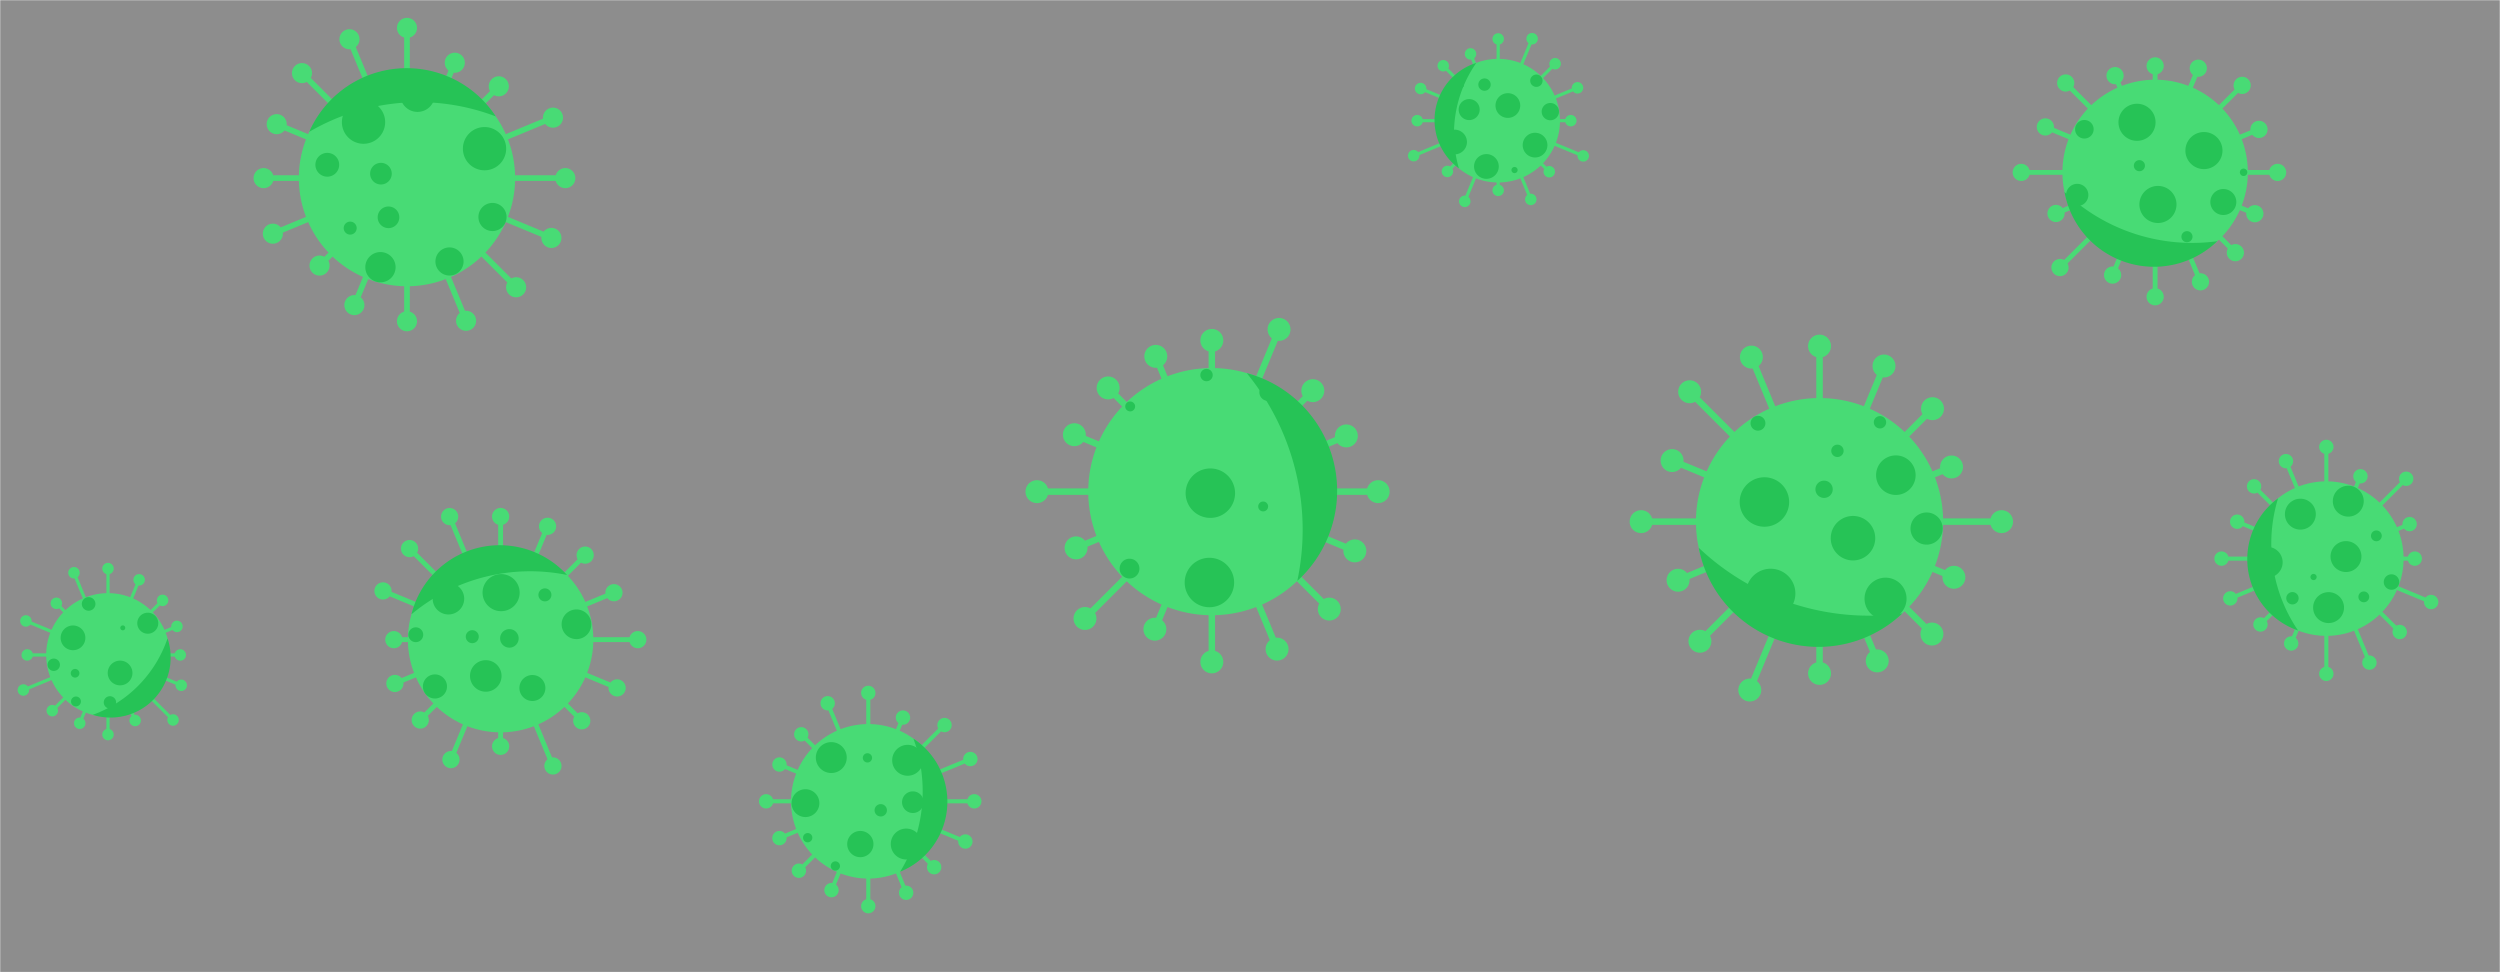 <svg xmlns="http://www.w3.org/2000/svg" version="1.1" xmlns:xlink="http://www.w3.org/1999/xlink" xmlns:svgjs="http://svgjs.com/svgjs" width="1440" height="560" preserveAspectRatio="none" viewBox="0 0 1440 560"><g mask="url(&quot;#SvgjsMask1002&quot;)" fill="none"><rect width="1440" height="560" x="0" y="0" fill="rgba(141, 141, 141, 1)"></rect><path d="M1119.23 298.6L1119.23 302.33L1152.91 302.33L1152.91 298.6zM1146.31 300.47 a6.6 6.6 0 1 0 13.2 0 a6.6 6.6 0 1 0 -13.2 0zM1114.52 325.98L1113.1 329.42L1124.74 334.25L1126.16 330.8zM1118.85 332.52 a6.6 6.6 0 1 0 13.2 0 a6.6 6.6 0 1 0 -13.2 0zM1099.7 349.47L1097.06 352.11L1111.48 366.53L1114.12 363.89zM1106.2 365.21 a6.6 6.6 0 1 0 13.2 0 a6.6 6.6 0 1 0 -13.2 0zM1077.01 365.51L1073.57 366.93L1079.56 381.39L1083 379.96zM1074.68 380.68 a6.6 6.6 0 1 0 13.2 0 a6.6 6.6 0 1 0 -13.2 0zM1049.92 371.64L1046.19 371.64L1046.19 387.89L1049.92 387.89zM1041.46 387.89 a6.6 6.6 0 1 0 13.2 0 a6.6 6.6 0 1 0 -13.2 0zM1022.54 366.93L1019.1 365.51L1006.16 396.75L1009.6 398.18zM1001.28 397.46 a6.6 6.6 0 1 0 13.2 0 a6.6 6.6 0 1 0 -13.2 0zM999.05 352.11L996.42 349.47L977.85 368.04L980.48 370.68zM972.56 369.36 a6.6 6.6 0 1 0 13.2 0 a6.6 6.6 0 1 0 -13.2 0zM983.02 329.42L981.59 325.98L965.86 332.5L967.29 335.94zM959.97 334.22 a6.6 6.6 0 1 0 13.2 0 a6.6 6.6 0 1 0 -13.2 0zM976.89 302.33L976.89 298.6L945.29 298.6L945.29 302.33zM938.69 300.47 a6.6 6.6 0 1 0 13.2 0 a6.6 6.6 0 1 0 -13.2 0zM981.59 274.95L983.02 271.51L963.84 263.57L962.41 267.01zM956.53 265.29 a6.6 6.6 0 1 0 13.2 0 a6.6 6.6 0 1 0 -13.2 0zM996.42 251.46L999.05 248.82L974.56 224.33L971.92 226.97zM966.64 225.65 a6.6 6.6 0 1 0 13.2 0 a6.6 6.6 0 1 0 -13.2 0zM1019.1 235.43L1022.54 234L1010.52 204.97L1007.08 206.4zM1002.2 205.69 a6.6 6.6 0 1 0 13.2 0 a6.6 6.6 0 1 0 -13.2 0zM1046.19 229.3L1049.92 229.3L1049.92 199.36L1046.19 199.36zM1041.46 199.36 a6.6 6.6 0 1 0 13.2 0 a6.6 6.6 0 1 0 -13.2 0zM1073.57 234L1077.01 235.43L1086.91 211.54L1083.47 210.11zM1078.59 210.82 a6.6 6.6 0 1 0 13.2 0 a6.6 6.6 0 1 0 -13.2 0zM1097.06 248.82L1099.7 251.46L1114.44 236.72L1111.81 234.08zM1106.52 235.4 a6.6 6.6 0 1 0 13.2 0 a6.6 6.6 0 1 0 -13.2 0zM1113.1 271.51L1114.52 274.95L1124.81 270.69L1123.38 267.25zM1117.49 268.97 a6.6 6.6 0 1 0 13.2 0 a6.6 6.6 0 1 0 -13.2 0zM976.87 300.47 a71.19 71.19 0 1 0 142.38 0 a71.19 71.19 0 1 0 -142.38 0z" fill="rgba(72, 219, 117, 1)"></path><path d="M1095.76 353.32 A70.194 70.194 0 0 1 978.47 315.5M978.47 315.5 A142.387 142.387 0 0 0 1095.76 353.32" fill="#26c356" fill-rule="nonzero"></path><path d="M1073.97 344.84 a12.1 12.1 0 1 0 24.2 0 a12.1 12.1 0 1 0 -24.2 0zM1002.06 289.15 a14.24 14.24 0 1 0 28.48 0 a14.24 14.24 0 1 0 -28.48 0zM1054.51 310 a12.81 12.81 0 1 0 25.62 0 a12.81 12.81 0 1 0 -25.62 0zM1079.31 243.23 a3.56 3.56 0 1 0 7.12 0 a3.56 3.56 0 1 0 -7.12 0zM1008.33 243.79 a4.27 4.27 0 1 0 8.54 0 a4.27 4.27 0 1 0 -8.54 0zM1100.46 304.45 a9.26 9.26 0 1 0 18.52 0 a9.26 9.26 0 1 0 -18.52 0zM1005.66 341.83 a14.24 14.24 0 1 0 28.48 0 a14.24 14.24 0 1 0 -28.48 0zM1045.69 281.83 a4.98 4.98 0 1 0 9.96 0 a4.98 4.98 0 1 0 -9.96 0zM1080.62 273.7 a11.39 11.39 0 1 0 22.78 0 a11.39 11.39 0 1 0 -22.78 0zM1054.8 259.68 a3.56 3.56 0 1 0 7.12 0 a3.56 3.56 0 1 0 -7.12 0z" fill="#26c356" fill-rule="nonzero"></path><path d="M769.19 281.33L769.19 285.05L793.82 285.05L793.82 281.33zM787.22 283.19 a6.6 6.6 0 1 0 13.2 0 a6.6 6.6 0 1 0 -13.2 0zM764.48 308.7L763.06 312.15L779.68 319.03L781.11 315.59zM773.79 317.31 a6.6 6.6 0 1 0 13.2 0 a6.6 6.6 0 1 0 -13.2 0zM749.66 332.2L747.03 334.83L764.35 352.16L766.99 349.52zM759.07 350.84 a6.6 6.6 0 1 0 13.2 0 a6.6 6.6 0 1 0 -13.2 0zM726.98 348.23L723.53 349.65L733.87 374.61L737.31 373.18zM728.99 373.9 a6.6 6.6 0 1 0 13.2 0 a6.6 6.6 0 1 0 -13.2 0zM699.88 354.36L696.16 354.36L696.16 381.25L699.88 381.25zM691.42 381.25 a6.6 6.6 0 1 0 13.2 0 a6.6 6.6 0 1 0 -13.2 0zM672.51 349.65L669.06 348.23L663.48 361.7L666.93 363.13zM658.61 362.41 a6.6 6.6 0 1 0 13.2 0 a6.6 6.6 0 1 0 -13.2 0zM649.01 334.83L646.38 332.2L623.64 354.94L626.27 357.57zM618.36 356.25 a6.6 6.6 0 1 0 13.2 0 a6.6 6.6 0 1 0 -13.2 0zM632.98 312.15L631.55 308.7L619.1 313.86L620.53 317.31zM613.21 315.58 a6.6 6.6 0 1 0 13.2 0 a6.6 6.6 0 1 0 -13.2 0zM626.85 285.05L626.85 281.33L597.29 281.33L597.29 285.05zM590.69 283.19 a6.6 6.6 0 1 0 13.2 0 a6.6 6.6 0 1 0 -13.2 0zM631.55 257.68L632.98 254.23L619.55 248.67L618.12 252.11zM612.23 250.39 a6.6 6.6 0 1 0 13.2 0 a6.6 6.6 0 1 0 -13.2 0zM646.38 234.18L649.01 231.55L639.6 222.14L636.97 224.77zM631.68 223.45 a6.6 6.6 0 1 0 13.2 0 a6.6 6.6 0 1 0 -13.2 0zM669.06 218.15L672.51 216.73L667.46 204.55L664.02 205.97zM659.14 205.26 a6.6 6.6 0 1 0 13.2 0 a6.6 6.6 0 1 0 -13.2 0zM696.16 212.02L699.88 212.02L699.88 196.08L696.16 196.08zM691.42 196.08 a6.6 6.6 0 1 0 13.2 0 a6.6 6.6 0 1 0 -13.2 0zM723.53 216.73L726.98 218.15L738.45 190.45L735.01 189.03zM730.13 189.74 a6.6 6.6 0 1 0 13.2 0 a6.6 6.6 0 1 0 -13.2 0zM747.03 231.55L749.66 234.18L757.5 226.35L754.86 223.71zM749.58 225.03 a6.6 6.6 0 1 0 13.2 0 a6.6 6.6 0 1 0 -13.2 0zM763.06 254.23L764.48 257.68L776.22 252.82L774.79 249.37zM768.9 251.09 a6.6 6.6 0 1 0 13.2 0 a6.6 6.6 0 1 0 -13.2 0zM626.83 283.19 a71.19 71.19 0 1 0 142.38 0 a71.19 71.19 0 1 0 -142.38 0z" fill="rgba(72, 219, 117, 1)"></path><path d="M718.1 214.89 A70.194 70.194 0 0 1 747.24 334.63M747.24 334.63 A142.387 142.387 0 0 0 718.1 214.89" fill="#26c356" fill-rule="nonzero"></path><path d="M682.92 284.07 a14.24 14.24 0 1 0 28.48 0 a14.24 14.24 0 1 0 -28.48 0zM648.13 234.11 a2.85 2.85 0 1 0 5.7 0 a2.85 2.85 0 1 0 -5.7 0zM750.53 320.53 a3.56 3.56 0 1 0 7.12 0 a3.56 3.56 0 1 0 -7.12 0zM644.91 327.52 a5.7 5.7 0 1 0 11.4 0 a5.7 5.7 0 1 0 -11.4 0zM725.39 225.93 a4.98 4.98 0 1 0 9.96 0 a4.98 4.98 0 1 0 -9.96 0zM750.82 271.68 a8.54 8.54 0 1 0 17.08 0 a8.54 8.54 0 1 0 -17.08 0zM724.73 291.72 a2.85 2.85 0 1 0 5.7 0 a2.85 2.85 0 1 0 -5.7 0zM682.38 335.53 a14.24 14.24 0 1 0 28.48 0 a14.24 14.24 0 1 0 -28.48 0zM742.57 242.16 a2.85 2.85 0 1 0 5.7 0 a2.85 2.85 0 1 0 -5.7 0zM691.4 216.04 a3.56 3.56 0 1 0 7.12 0 a3.56 3.56 0 1 0 -7.12 0z" fill="#26c356" fill-rule="nonzero"></path><path d="M97.8 376.32L97.8 378.19L103.85 378.19L103.85 376.32zM100.55 377.25 a3.3 3.3 0 1 0 6.6 0 a3.3 3.3 0 1 0 -6.6 0zM95.45 390.01L94.73 391.73L104.04 395.59L104.76 393.87zM101.1 394.73 a3.3 3.3 0 1 0 6.6 0 a3.3 3.3 0 1 0 -6.6 0zM88.03 401.76L86.72 403.08L99.02 415.38L100.34 414.06zM96.38 414.72 a3.3 3.3 0 1 0 6.6 0 a3.3 3.3 0 1 0 -6.6 0zM76.69 409.77L74.97 410.49L76.99 415.37L78.71 414.65zM74.55 415.01 a3.3 3.3 0 1 0 6.6 0 a3.3 3.3 0 1 0 -6.6 0zM63.14 412.84L61.28 412.84L61.28 423.12L63.14 423.12zM58.91 423.12 a3.3 3.3 0 1 0 6.6 0 a3.3 3.3 0 1 0 -6.6 0zM49.46 410.49L47.73 409.77L45.06 416.23L46.78 416.95zM42.62 416.59 a3.3 3.3 0 1 0 6.6 0 a3.3 3.3 0 1 0 -6.6 0zM37.71 403.08L36.39 401.76L29.46 408.69L30.78 410.01zM26.82 409.35 a3.3 3.3 0 1 0 6.6 0 a3.3 3.3 0 1 0 -6.6 0zM29.69 391.73L28.98 390.01L13.11 396.59L13.82 398.31zM10.16 397.45 a3.3 3.3 0 1 0 6.6 0 a3.3 3.3 0 1 0 -6.6 0zM26.63 378.19L26.63 376.32L15.69 376.32L15.69 378.19zM12.39 377.25 a3.3 3.3 0 1 0 6.6 0 a3.3 3.3 0 1 0 -6.6 0zM28.98 364.5L29.69 362.78L15.28 356.81L14.57 358.53zM11.62 357.67 a3.3 3.3 0 1 0 6.6 0 a3.3 3.3 0 1 0 -6.6 0zM36.39 352.75L37.71 351.43L33.12 346.84L31.8 348.16zM29.16 347.5 a3.3 3.3 0 1 0 6.6 0 a3.3 3.3 0 1 0 -6.6 0zM47.73 344.74L49.46 344.02L43.46 329.55L41.74 330.27zM39.3 329.91 a3.3 3.3 0 1 0 6.6 0 a3.3 3.3 0 1 0 -6.6 0zM61.28 341.67L63.14 341.67L63.14 327.51L61.28 327.51zM58.91 327.51 a3.3 3.3 0 1 0 6.6 0 a3.3 3.3 0 1 0 -6.6 0zM74.97 344.02L76.69 344.74L81 334.33L79.28 333.62zM76.84 333.98 a3.3 3.3 0 1 0 6.6 0 a3.3 3.3 0 1 0 -6.6 0zM86.72 351.43L88.03 352.75L94.31 346.48L92.99 345.16zM90.35 345.82 a3.3 3.3 0 1 0 6.6 0 a3.3 3.3 0 1 0 -6.6 0zM94.73 362.78L95.45 364.5L102.27 361.67L101.56 359.95zM98.62 360.81 a3.3 3.3 0 1 0 6.6 0 a3.3 3.3 0 1 0 -6.6 0zM26.61 377.25 a35.6 35.6 0 1 0 71.2 0 a35.6 35.6 0 1 0 -71.2 0z" fill="rgba(72, 219, 117, 1)"></path><path d="M96.5 367.7 A34.597 34.597 0 0 1 53.41 411.75M53.41 411.75 A71.194 71.194 0 0 0 96.5 367.7" fill="#26c356" fill-rule="nonzero"></path><path d="M89.43 389.78 a2.85 2.85 0 1 0 5.7 0 a2.85 2.85 0 1 0 -5.7 0zM27.41 382.9 a3.56 3.56 0 1 0 7.12 0 a3.56 3.56 0 1 0 -7.12 0zM62.05 387.64 a7.12 7.12 0 1 0 14.24 0 a7.12 7.12 0 1 0 -14.24 0zM40.91 404.04 a2.85 2.85 0 1 0 5.7 0 a2.85 2.85 0 1 0 -5.7 0zM34.93 367.4 a7.12 7.12 0 1 0 14.24 0 a7.12 7.12 0 1 0 -14.24 0zM40.76 387.8 a2.49 2.49 0 1 0 4.98 0 a2.49 2.49 0 1 0 -4.98 0zM47.13 347.86 a3.92 3.92 0 1 0 7.84 0 a3.92 3.92 0 1 0 -7.84 0zM79.07 358.97 a6.05 6.05 0 1 0 12.1 0 a6.05 6.05 0 1 0 -12.1 0zM69.3 361.65 a1.42 1.42 0 1 0 2.84 0 a1.42 1.42 0 1 0 -2.84 0zM59.76 404.58 a3.56 3.56 0 1 0 7.12 0 a3.56 3.56 0 1 0 -7.12 0z" fill="#26c356" fill-rule="nonzero"></path><path d="M296.7 100.97L296.7 104.23L325.63 104.23L325.63 100.97zM319.85 102.6 a5.78 5.78 0 1 0 11.56 0 a5.78 5.78 0 1 0 -11.56 0zM292.58 124.93L291.33 127.94L317 138.57L318.25 135.56zM311.84 137.06 a5.78 5.78 0 1 0 11.56 0 a5.78 5.78 0 1 0 -11.56 0zM279.61 145.48L277.3 147.79L296.14 166.63L298.45 164.32zM291.51 165.47 a5.78 5.78 0 1 0 11.56 0 a5.78 5.78 0 1 0 -11.56 0zM259.76 159.51L256.75 160.76L266.96 185.41L269.97 184.16zM262.68 184.78 a5.78 5.78 0 1 0 11.56 0 a5.78 5.78 0 1 0 -11.56 0zM236.05 164.88L232.79 164.88L232.79 185.04L236.05 185.04zM228.64 185.04 a5.78 5.78 0 1 0 11.56 0 a5.78 5.78 0 1 0 -11.56 0zM212.1 160.76L209.09 159.51L202.62 175.12L205.64 176.36zM198.35 175.74 a5.78 5.78 0 1 0 11.56 0 a5.78 5.78 0 1 0 -11.56 0zM191.54 147.79L189.24 145.48L182.9 151.82L185.21 154.13zM178.27 152.97 a5.78 5.78 0 1 0 11.56 0 a5.78 5.78 0 1 0 -11.56 0zM177.51 127.94L176.27 124.93L156.54 133.1L157.79 136.11zM151.39 134.6 a5.78 5.78 0 1 0 11.56 0 a5.78 5.78 0 1 0 -11.56 0zM172.15 104.23L172.15 100.97L151.84 100.97L151.84 104.23zM146.06 102.6 a5.78 5.78 0 1 0 11.56 0 a5.78 5.78 0 1 0 -11.56 0zM176.27 80.28L177.51 77.27L160.01 70.01L158.76 73.03zM153.6 71.52 a5.78 5.78 0 1 0 11.56 0 a5.78 5.78 0 1 0 -11.56 0zM189.24 59.72L191.54 57.42L175.1 40.97L172.79 43.28zM168.16 42.12 a5.78 5.78 0 1 0 11.56 0 a5.78 5.78 0 1 0 -11.56 0zM209.09 45.69L212.1 44.45L202.8 21.99L199.78 23.23zM195.51 22.61 a5.78 5.78 0 1 0 11.56 0 a5.78 5.78 0 1 0 -11.56 0zM232.79 40.33L236.05 40.33L236.05 16.07L232.79 16.07zM228.64 16.07 a5.78 5.78 0 1 0 11.56 0 a5.78 5.78 0 1 0 -11.56 0zM256.75 44.45L259.76 45.69L263.47 36.75L260.45 35.5zM256.18 36.13 a5.78 5.78 0 1 0 11.56 0 a5.78 5.78 0 1 0 -11.56 0zM277.3 57.42L279.61 59.72L288.46 50.88L286.15 48.57zM281.52 49.72 a5.78 5.78 0 1 0 11.56 0 a5.78 5.78 0 1 0 -11.56 0zM291.33 77.27L292.58 80.28L319.14 69.28L317.89 66.26zM312.74 67.77 a5.78 5.78 0 1 0 11.56 0 a5.78 5.78 0 1 0 -11.56 0zM172.13 102.6 a62.29 62.29 0 1 0 124.58 0 a62.29 62.29 0 1 0 -124.58 0z" fill="rgba(72, 219, 117, 1)"></path><path d="M178.12 75.94 A61.294 61.294 0 0 1 285.59 67.07M285.59 67.07 A124.589 124.589 0 0 0 178.12 75.94" fill="#26c356" fill-rule="nonzero"></path><path d="M266.63 85.64 a12.46 12.46 0 1 0 24.92 0 a12.46 12.46 0 1 0 -24.92 0zM210.42 153.91 a8.72 8.72 0 1 0 17.44 0 a8.72 8.72 0 1 0 -17.44 0zM196.93 70.36 a12.46 12.46 0 1 0 24.92 0 a12.46 12.46 0 1 0 -24.92 0zM181.67 94.91 a6.85 6.85 0 1 0 13.7 0 a6.85 6.85 0 1 0 -13.7 0zM275.57 124.99 a8.1 8.1 0 1 0 16.2 0 a8.1 8.1 0 1 0 -16.2 0zM230.53 54.49 a9.97 9.97 0 1 0 19.94 0 a9.97 9.97 0 1 0 -19.94 0zM213.19 100.03 a6.23 6.23 0 1 0 12.46 0 a6.23 6.23 0 1 0 -12.46 0zM217.54 125.17 a6.23 6.23 0 1 0 12.46 0 a6.23 6.23 0 1 0 -12.46 0zM250.81 150.61 a8.1 8.1 0 1 0 16.2 0 a8.1 8.1 0 1 0 -16.2 0zM197.97 131.39 a3.74 3.74 0 1 0 7.48 0 a3.74 3.74 0 1 0 -7.48 0z" fill="#26c356" fill-rule="nonzero"></path><path d="M341.74 367.04L341.74 369.84L367.37 369.84L367.37 367.04zM362.42 368.44 a4.95 4.95 0 1 0 9.9 0 a4.95 4.95 0 1 0 -9.9 0zM338.21 387.58L337.14 390.16L354.92 397.53L355.99 394.94zM350.51 396.24 a4.95 4.95 0 1 0 9.9 0 a4.95 4.95 0 1 0 -9.9 0zM327.09 405.2L325.11 407.17L334.11 416.17L336.09 414.19zM330.15 415.18 a4.95 4.95 0 1 0 9.9 0 a4.95 4.95 0 1 0 -9.9 0zM310.08 417.22L307.5 418.29L317.2 441.72L319.78 440.65zM313.54 441.19 a4.95 4.95 0 1 0 9.9 0 a4.95 4.95 0 1 0 -9.9 0zM289.76 421.82L286.96 421.82L286.96 429.88L289.76 429.88zM283.41 429.88 a4.95 4.95 0 1 0 9.9 0 a4.95 4.95 0 1 0 -9.9 0zM269.22 418.29L266.64 417.22L258.45 436.99L261.04 438.06zM254.79 437.53 a4.95 4.95 0 1 0 9.9 0 a4.95 4.95 0 1 0 -9.9 0zM251.61 407.17L249.63 405.2L241.07 413.75L243.05 415.73zM237.11 414.74 a4.95 4.95 0 1 0 9.9 0 a4.95 4.95 0 1 0 -9.9 0zM239.58 390.16L238.51 387.58L226.93 392.38L228 394.96zM222.51 393.67 a4.95 4.95 0 1 0 9.9 0 a4.95 4.95 0 1 0 -9.9 0zM234.98 369.84L234.98 367.04L226.86 367.04L226.86 369.84zM221.91 368.44 a4.95 4.95 0 1 0 9.9 0 a4.95 4.95 0 1 0 -9.9 0zM238.51 349.31L239.58 346.72L221.15 339.09L220.08 341.67zM215.66 340.38 a4.95 4.95 0 1 0 9.9 0 a4.95 4.95 0 1 0 -9.9 0zM249.63 331.69L251.61 329.71L236.9 315L234.92 316.98zM230.96 315.99 a4.95 4.95 0 1 0 9.9 0 a4.95 4.95 0 1 0 -9.9 0zM266.64 319.66L269.22 318.59L260.29 297.02L257.71 298.09zM254.05 297.56 a4.95 4.95 0 1 0 9.9 0 a4.95 4.95 0 1 0 -9.9 0zM286.96 315.07L289.76 315.07L289.76 297.52L286.96 297.52zM283.41 297.52 a4.95 4.95 0 1 0 9.9 0 a4.95 4.95 0 1 0 -9.9 0zM307.5 318.59L310.08 319.66L316.69 303.7L314.11 302.63zM310.45 303.16 a4.95 4.95 0 1 0 9.9 0 a4.95 4.95 0 1 0 -9.9 0zM325.11 329.71L327.09 331.69L338.04 320.73L336.07 318.76zM332.11 319.75 a4.95 4.95 0 1 0 9.9 0 a4.95 4.95 0 1 0 -9.9 0zM337.14 346.72L338.21 349.31L354.17 342.69L353.1 340.11zM348.69 341.4 a4.95 4.95 0 1 0 9.9 0 a4.95 4.95 0 1 0 -9.9 0zM234.96 368.44 a53.4 53.4 0 1 0 106.8 0 a53.4 53.4 0 1 0 -106.8 0z" fill="rgba(72, 219, 117, 1)"></path><path d="M237 353.84 A52.395 52.395 0 0 1 326.61 331.18M326.61 331.18 A106.79 106.79 0 0 0 237 353.84" fill="#26c356" fill-rule="nonzero"></path><path d="M235.23 365.61 a4.27 4.27 0 1 0 8.54 0 a4.27 4.27 0 1 0 -8.54 0zM277.96 341.36 a10.68 10.68 0 1 0 21.36 0 a10.68 10.68 0 1 0 -21.36 0zM288.07 367.71 a5.34 5.34 0 1 0 10.68 0 a5.34 5.34 0 1 0 -10.68 0zM249.22 344.85 a9.08 9.08 0 1 0 18.16 0 a9.08 9.08 0 1 0 -18.16 0zM323.5 359.59 a8.54 8.54 0 1 0 17.08 0 a8.54 8.54 0 1 0 -17.08 0zM243.59 395.4 a6.94 6.94 0 1 0 13.88 0 a6.94 6.94 0 1 0 -13.88 0zM270.73 389.34 a9.08 9.08 0 1 0 18.16 0 a9.08 9.08 0 1 0 -18.16 0zM268.29 366.73 a3.74 3.74 0 1 0 7.48 0 a3.74 3.74 0 1 0 -7.48 0zM299.18 396.29 a7.48 7.48 0 1 0 14.96 0 a7.48 7.48 0 1 0 -14.96 0zM310.13 342.65 a3.74 3.74 0 1 0 7.48 0 a3.74 3.74 0 1 0 -7.48 0z" fill="#26c356" fill-rule="nonzero"></path><path d="M1294.73 97.91L1294.73 100.7L1311.9 100.7L1311.9 97.91zM1306.95 99.31 a4.95 4.95 0 1 0 9.9 0 a4.95 4.95 0 1 0 -9.9 0zM1291.2 118.44L1290.13 121.02L1298.26 124.39L1299.33 121.81zM1293.85 123.1 a4.95 4.95 0 1 0 9.9 0 a4.95 4.95 0 1 0 -9.9 0zM1280.09 136.06L1278.11 138.04L1286.6 146.52L1288.57 144.55zM1282.63 145.54 a4.95 4.95 0 1 0 9.9 0 a4.95 4.95 0 1 0 -9.9 0zM1263.07 148.09L1260.49 149.16L1266.17 162.87L1268.75 161.8zM1262.51 162.33 a4.95 4.95 0 1 0 9.9 0 a4.95 4.95 0 1 0 -9.9 0zM1242.75 152.68L1239.96 152.68L1239.96 170.93L1242.75 170.93zM1236.41 170.93 a4.95 4.95 0 1 0 9.9 0 a4.95 4.95 0 1 0 -9.9 0zM1222.22 149.16L1219.64 148.09L1215.57 157.91L1218.15 158.98zM1211.91 158.44 a4.95 4.95 0 1 0 9.9 0 a4.95 4.95 0 1 0 -9.9 0zM1204.6 138.04L1202.62 136.06L1185.56 153.12L1187.54 155.1zM1181.6 154.11 a4.95 4.95 0 1 0 9.9 0 a4.95 4.95 0 1 0 -9.9 0zM1192.58 121.02L1191.51 118.44L1183.73 121.66L1184.8 124.25zM1179.31 122.96 a4.95 4.95 0 1 0 9.9 0 a4.95 4.95 0 1 0 -9.9 0zM1187.98 100.7L1187.98 97.91L1164.24 97.91L1164.24 100.7zM1159.29 99.31 a4.95 4.95 0 1 0 9.9 0 a4.95 4.95 0 1 0 -9.9 0zM1191.51 80.17L1192.58 77.59L1178.66 71.83L1177.59 74.41zM1173.18 73.12 a4.95 4.95 0 1 0 9.9 0 a4.95 4.95 0 1 0 -9.9 0zM1202.62 62.55L1204.6 60.58L1190.84 46.81L1188.86 48.79zM1184.9 47.8 a4.95 4.95 0 1 0 9.9 0 a4.95 4.95 0 1 0 -9.9 0zM1219.64 50.53L1222.22 49.46L1219.56 43.05L1216.98 44.12zM1213.32 43.58 a4.95 4.95 0 1 0 9.9 0 a4.95 4.95 0 1 0 -9.9 0zM1239.96 45.93L1242.75 45.93L1242.75 37.97L1239.96 37.97zM1236.41 37.97 a4.95 4.95 0 1 0 9.9 0 a4.95 4.95 0 1 0 -9.9 0zM1260.49 49.46L1263.07 50.53L1267.51 39.82L1264.93 38.75zM1261.27 39.29 a4.95 4.95 0 1 0 9.9 0 a4.95 4.95 0 1 0 -9.9 0zM1278.11 60.58L1280.09 62.55L1292.48 50.16L1290.5 48.19zM1286.54 49.18 a4.95 4.95 0 1 0 9.9 0 a4.95 4.95 0 1 0 -9.9 0zM1290.13 77.59L1291.2 80.17L1301.71 75.82L1300.64 73.24zM1296.22 74.53 a4.95 4.95 0 1 0 9.9 0 a4.95 4.95 0 1 0 -9.9 0zM1187.96 99.31 a53.4 53.4 0 1 0 106.8 0 a53.4 53.4 0 1 0 -106.8 0z" fill="rgba(72, 219, 117, 1)"></path><path d="M1277.14 138.94 A52.395 52.395 0 0 1 1189.17 110.59M1189.17 110.59 A106.79 106.79 0 0 0 1277.14 138.94" fill="#26c356" fill-rule="nonzero"></path><path d="M1290.17 99.25 a2.14 2.14 0 1 0 4.28 0 a2.14 2.14 0 1 0 -4.28 0zM1232.3 117.77 a10.68 10.68 0 1 0 21.36 0 a10.68 10.68 0 1 0 -21.36 0zM1229.09 95.43 a3.2 3.2 0 1 0 6.4 0 a3.2 3.2 0 1 0 -6.4 0zM1190.07 112.3 a6.41 6.41 0 1 0 12.82 0 a6.41 6.41 0 1 0 -12.82 0zM1258.79 86.73 a10.68 10.68 0 1 0 21.36 0 a10.68 10.68 0 1 0 -21.36 0zM1220.24 70.44 a10.68 10.68 0 1 0 21.36 0 a10.68 10.68 0 1 0 -21.36 0zM1273.16 116.36 a7.48 7.48 0 1 0 14.96 0 a7.48 7.48 0 1 0 -14.96 0zM1218.08 145.12 a3.2 3.2 0 1 0 6.4 0 a3.2 3.2 0 1 0 -6.4 0zM1195.26 74.46 a5.34 5.34 0 1 0 10.68 0 a5.34 5.34 0 1 0 -10.68 0zM1256.49 136.34 a3.2 3.2 0 1 0 6.4 0 a3.2 3.2 0 1 0 -6.4 0z" fill="#26c356" fill-rule="nonzero"></path><path d="M1384.45 320.6L1384.45 322.93L1390.9 322.93L1390.9 320.6zM1386.77 321.76 a4.13 4.13 0 1 0 8.26 0 a4.13 4.13 0 1 0 -8.26 0zM1381.51 337.71L1380.62 339.86L1399.89 347.84L1400.78 345.69zM1396.21 346.77 a4.13 4.13 0 1 0 8.26 0 a4.13 4.13 0 1 0 -8.26 0zM1372.25 352.39L1370.6 354.04L1381.41 364.85L1383.06 363.2zM1378.1 364.03 a4.13 4.13 0 1 0 8.26 0 a4.13 4.13 0 1 0 -8.26 0zM1358.07 362.41L1355.92 363.3L1363.71 382.11L1365.86 381.22zM1360.65 381.67 a4.13 4.13 0 1 0 8.26 0 a4.13 4.13 0 1 0 -8.26 0zM1341.14 366.24L1338.81 366.24L1338.81 388.13L1341.14 388.13zM1335.84 388.13 a4.13 4.13 0 1 0 8.26 0 a4.13 4.13 0 1 0 -8.26 0zM1324.02 363.3L1321.87 362.41L1318.65 370.2L1320.8 371.09zM1315.59 370.65 a4.13 4.13 0 1 0 8.26 0 a4.13 4.13 0 1 0 -8.26 0zM1309.34 354.04L1307.69 352.39L1301.21 358.88L1302.86 360.52zM1297.9 359.7 a4.13 4.13 0 1 0 8.26 0 a4.13 4.13 0 1 0 -8.26 0zM1299.32 339.86L1298.43 337.71L1284.2 343.6L1285.09 345.76zM1280.52 344.68 a4.13 4.13 0 1 0 8.26 0 a4.13 4.13 0 1 0 -8.26 0zM1295.49 322.93L1295.49 320.6L1279.6 320.6L1279.6 322.93zM1275.47 321.76 a4.13 4.13 0 1 0 8.26 0 a4.13 4.13 0 1 0 -8.26 0zM1298.43 305.82L1299.32 303.67L1289.08 299.42L1288.18 301.57zM1284.5 300.5 a4.13 4.13 0 1 0 8.26 0 a4.13 4.13 0 1 0 -8.26 0zM1307.69 291.13L1309.34 289.49L1299.17 279.32L1297.53 280.97zM1294.22 280.14 a4.13 4.13 0 1 0 8.26 0 a4.13 4.13 0 1 0 -8.26 0zM1321.87 281.11L1324.02 280.22L1317.79 265.17L1315.64 266.06zM1312.58 265.62 a4.13 4.13 0 1 0 8.26 0 a4.13 4.13 0 1 0 -8.26 0zM1338.81 277.28L1341.14 277.28L1341.14 257.42L1338.81 257.42zM1335.84 257.42 a4.13 4.13 0 1 0 8.26 0 a4.13 4.13 0 1 0 -8.26 0zM1355.92 280.22L1358.07 281.11L1360.69 274.8L1358.53 273.9zM1355.48 274.35 a4.13 4.13 0 1 0 8.26 0 a4.13 4.13 0 1 0 -8.26 0zM1370.6 289.49L1372.25 291.13L1386.78 276.6L1385.14 274.95zM1381.83 275.77 a4.13 4.13 0 1 0 8.26 0 a4.13 4.13 0 1 0 -8.26 0zM1380.62 303.67L1381.51 305.82L1388.38 302.97L1387.49 300.82zM1383.81 301.89 a4.13 4.13 0 1 0 8.26 0 a4.13 4.13 0 1 0 -8.26 0zM1295.47 321.76 a44.5 44.5 0 1 0 89 0 a44.5 44.5 0 1 0 -89 0z" fill="rgba(72, 219, 117, 1)"></path><path d="M1323.69 363.17 A43.496 43.496 0 0 1 1312.17 287.02M1312.17 287.02 A88.992 88.992 0 0 0 1323.69 363.17" fill="#26c356" fill-rule="nonzero"></path><path d="M1297 323.88 a8.9 8.9 0 1 0 17.8 0 a8.9 8.9 0 1 0 -17.8 0zM1373.05 335.25 a4.45 4.45 0 1 0 8.9 0 a4.45 4.45 0 1 0 -8.9 0zM1316.11 296.16 a8.9 8.9 0 1 0 17.8 0 a8.9 8.9 0 1 0 -17.8 0zM1343.71 288.67 a8.9 8.9 0 1 0 17.8 0 a8.9 8.9 0 1 0 -17.8 0zM1342.39 320.58 a8.9 8.9 0 1 0 17.8 0 a8.9 8.9 0 1 0 -17.8 0zM1332.36 349.98 a8.9 8.9 0 1 0 17.8 0 a8.9 8.9 0 1 0 -17.8 0zM1365.68 308.65 a3.11 3.11 0 1 0 6.22 0 a3.11 3.11 0 1 0 -6.22 0zM1330.83 332.36 a1.78 1.78 0 1 0 3.56 0 a1.78 1.78 0 1 0 -3.56 0zM1358.44 343.8 a3.11 3.11 0 1 0 6.22 0 a3.11 3.11 0 1 0 -6.22 0zM1316.89 344.59 a3.56 3.56 0 1 0 7.12 0 a3.56 3.56 0 1 0 -7.12 0z" fill="#26c356" fill-rule="nonzero"></path><path d="M544.61 460.39L544.61 462.72L561.19 462.72L561.19 460.39zM557.06 461.56 a4.13 4.13 0 1 0 8.26 0 a4.13 4.13 0 1 0 -8.26 0zM541.67 477.5L540.78 479.66L555.6 485.79L556.49 483.64zM551.92 484.72 a4.13 4.13 0 1 0 8.26 0 a4.13 4.13 0 1 0 -8.26 0zM532.41 492.19L530.76 493.83L537.24 500.32L538.89 498.67zM533.94 499.5 a4.13 4.13 0 1 0 8.26 0 a4.13 4.13 0 1 0 -8.26 0zM518.23 502.21L516.08 503.1L520.88 514.68L523.03 513.79zM517.82 514.24 a4.13 4.13 0 1 0 8.26 0 a4.13 4.13 0 1 0 -8.26 0zM501.3 506.04L498.97 506.04L498.97 521.94L501.3 521.94zM496 521.94 a4.13 4.13 0 1 0 8.26 0 a4.13 4.13 0 1 0 -8.26 0zM484.19 503.1L482.03 502.21L477.86 512.28L480.01 513.17zM474.81 512.72 a4.13 4.13 0 1 0 8.26 0 a4.13 4.13 0 1 0 -8.26 0zM469.5 493.83L467.86 492.19L459.33 500.72L460.97 502.36zM456.02 501.54 a4.13 4.13 0 1 0 8.26 0 a4.13 4.13 0 1 0 -8.26 0zM459.48 479.66L458.59 477.5L448.5 481.68L449.39 483.84zM444.82 482.76 a4.13 4.13 0 1 0 8.26 0 a4.13 4.13 0 1 0 -8.26 0zM455.65 462.72L455.65 460.39L441.3 460.39L441.3 462.72zM437.17 461.56 a4.13 4.13 0 1 0 8.26 0 a4.13 4.13 0 1 0 -8.26 0zM458.59 445.61L459.48 443.46L449.41 439.29L448.52 441.44zM444.84 440.37 a4.13 4.13 0 1 0 8.26 0 a4.13 4.13 0 1 0 -8.26 0zM467.86 430.93L469.5 429.28L462.36 422.14L460.71 423.79zM457.41 422.96 a4.13 4.13 0 1 0 8.26 0 a4.13 4.13 0 1 0 -8.26 0zM482.03 420.91L484.19 420.02L477.81 404.64L475.66 405.53zM472.61 405.08 a4.13 4.13 0 1 0 8.26 0 a4.13 4.13 0 1 0 -8.26 0zM498.97 417.08L501.3 417.08L501.3 399.12L498.97 399.12zM496 399.12 a4.13 4.13 0 1 0 8.26 0 a4.13 4.13 0 1 0 -8.26 0zM516.08 420.02L518.23 420.91L521.18 413.78L519.03 412.89zM515.98 413.33 a4.13 4.13 0 1 0 8.26 0 a4.13 4.13 0 1 0 -8.26 0zM530.76 429.28L532.41 430.93L544.87 418.46L543.23 416.82zM539.92 417.64 a4.13 4.13 0 1 0 8.26 0 a4.13 4.13 0 1 0 -8.26 0zM540.78 443.46L541.67 445.61L559.37 438.28L558.48 436.13zM554.8 437.2 a4.13 4.13 0 1 0 8.26 0 a4.13 4.13 0 1 0 -8.26 0zM455.63 461.56 a44.5 44.5 0 1 0 89 0 a44.5 44.5 0 1 0 -89 0z" fill="rgba(72, 219, 117, 1)"></path><path d="M526.12 425.44 A43.496 43.496 0 0 1 518.5 502.09M518.5 502.09 A88.992 88.992 0 0 0 526.12 425.44" fill="#26c356" fill-rule="nonzero"></path><path d="M513.09 486.17 a8.9 8.9 0 1 0 17.8 0 a8.9 8.9 0 1 0 -17.8 0zM519.58 462.06 a6.23 6.23 0 1 0 12.46 0 a6.23 6.23 0 1 0 -12.46 0zM478.5 498.81 a2.67 2.67 0 1 0 5.34 0 a2.67 2.67 0 1 0 -5.34 0zM469.92 436.36 a8.9 8.9 0 1 0 17.8 0 a8.9 8.9 0 1 0 -17.8 0zM496.98 436.53 a2.67 2.67 0 1 0 5.34 0 a2.67 2.67 0 1 0 -5.34 0zM487.99 486.18 a7.56 7.56 0 1 0 15.12 0 a7.56 7.56 0 1 0 -15.12 0zM455.93 462.61 a8.01 8.01 0 1 0 16.02 0 a8.01 8.01 0 1 0 -16.02 0zM503.75 466.73 a3.56 3.56 0 1 0 7.12 0 a3.56 3.56 0 1 0 -7.12 0zM513.9 437.93 a8.9 8.9 0 1 0 17.8 0 a8.9 8.9 0 1 0 -17.8 0zM462.56 482.51 a2.67 2.67 0 1 0 5.34 0 a2.67 2.67 0 1 0 -5.34 0z" fill="#26c356" fill-rule="nonzero"></path><path d="M898.54 68.58L898.54 70.44L904.79 70.44L904.79 68.58zM901.49 69.51 a3.3 3.3 0 1 0 6.6 0 a3.3 3.3 0 1 0 -6.6 0zM896.19 82.26L895.47 83.99L911.59 90.66L912.3 88.94zM908.64 89.8 a3.3 3.3 0 1 0 6.6 0 a3.3 3.3 0 1 0 -6.6 0zM888.77 94.01L887.46 95.33L891.71 99.58L893.02 98.26zM889.07 98.92 a3.3 3.3 0 1 0 6.6 0 a3.3 3.3 0 1 0 -6.6 0zM877.43 102.03L875.71 102.74L880.88 115.21L882.6 114.5zM878.44 114.86 a3.3 3.3 0 1 0 6.6 0 a3.3 3.3 0 1 0 -6.6 0zM863.89 105.09L862.02 105.09L862.02 109.64L863.89 109.64zM859.65 109.64 a3.3 3.3 0 1 0 6.6 0 a3.3 3.3 0 1 0 -6.6 0zM850.2 102.74L848.47 102.03L842.85 115.62L844.57 116.33zM840.41 115.97 a3.3 3.3 0 1 0 6.6 0 a3.3 3.3 0 1 0 -6.6 0zM838.45 95.33L837.13 94.01L833.05 98.09L834.37 99.41zM830.41 98.75 a3.3 3.3 0 1 0 6.6 0 a3.3 3.3 0 1 0 -6.6 0zM830.43 83.99L829.72 82.26L813.93 88.8L814.65 90.53zM810.99 89.67 a3.3 3.3 0 1 0 6.6 0 a3.3 3.3 0 1 0 -6.6 0zM827.37 70.44L827.37 68.58L816.3 68.58L816.3 70.44zM813 69.51 a3.3 3.3 0 1 0 6.6 0 a3.3 3.3 0 1 0 -6.6 0zM829.72 56.75L830.43 55.03L818.63 50.14L817.91 51.86zM814.97 51 a3.3 3.3 0 1 0 6.6 0 a3.3 3.3 0 1 0 -6.6 0zM837.13 45L838.45 43.69L831.97 37.2L830.65 38.52zM828.01 37.86 a3.3 3.3 0 1 0 6.6 0 a3.3 3.3 0 1 0 -6.6 0zM848.47 36.99L850.2 36.27L847.89 30.69L846.16 31.41zM843.72 31.05 a3.3 3.3 0 1 0 6.6 0 a3.3 3.3 0 1 0 -6.6 0zM862.02 33.92L863.89 33.92L863.89 22.44L862.02 22.44zM859.65 22.44 a3.3 3.3 0 1 0 6.6 0 a3.3 3.3 0 1 0 -6.6 0zM875.71 36.27L877.43 36.99L883.36 22.67L881.64 21.95zM879.2 22.31 a3.3 3.3 0 1 0 6.6 0 a3.3 3.3 0 1 0 -6.6 0zM887.46 43.69L888.77 45L896.4 37.37L895.09 36.06zM892.45 36.72 a3.3 3.3 0 1 0 6.6 0 a3.3 3.3 0 1 0 -6.6 0zM895.47 55.03L896.19 56.75L909 51.44L908.29 49.72zM905.34 50.58 a3.3 3.3 0 1 0 6.6 0 a3.3 3.3 0 1 0 -6.6 0zM827.35 69.51 a35.6 35.6 0 1 0 71.2 0 a35.6 35.6 0 1 0 -71.2 0z" fill="rgba(72, 219, 117, 1)"></path><path d="M840.35 97.01 A34.597 34.597 0 0 1 850.37 36.21M850.37 36.21 A71.194 71.194 0 0 0 840.35 97.01" fill="#26c356" fill-rule="nonzero"></path><path d="M861.41 60.79 a7.12 7.12 0 1 0 14.24 0 a7.12 7.12 0 1 0 -14.24 0zM877.07 83.59 a7.12 7.12 0 1 0 14.24 0 a7.12 7.12 0 1 0 -14.24 0zM849.05 95.88 a7.12 7.12 0 1 0 14.24 0 a7.12 7.12 0 1 0 -14.24 0zM888.01 64.3 a4.98 4.98 0 1 0 9.96 0 a4.98 4.98 0 1 0 -9.96 0zM830.72 81.8 a7.12 7.12 0 1 0 14.24 0 a7.12 7.12 0 1 0 -14.24 0zM870.6 97.95 a1.78 1.78 0 1 0 3.56 0 a1.78 1.78 0 1 0 -3.56 0zM840.19 63.12 a6.05 6.05 0 1 0 12.1 0 a6.05 6.05 0 1 0 -12.1 0zM839.71 48.92 a1.78 1.78 0 1 0 3.56 0 a1.78 1.78 0 1 0 -3.56 0zM851.52 48.73 a3.56 3.56 0 1 0 7.12 0 a3.56 3.56 0 1 0 -7.12 0zM881.4 46.49 a3.56 3.56 0 1 0 7.12 0 a3.56 3.56 0 1 0 -7.12 0z" fill="#26c356" fill-rule="nonzero"></path></g><defs><mask id="SvgjsMask1002"><rect width="1440" height="560" fill="#ffffff"></rect></mask></defs></svg>